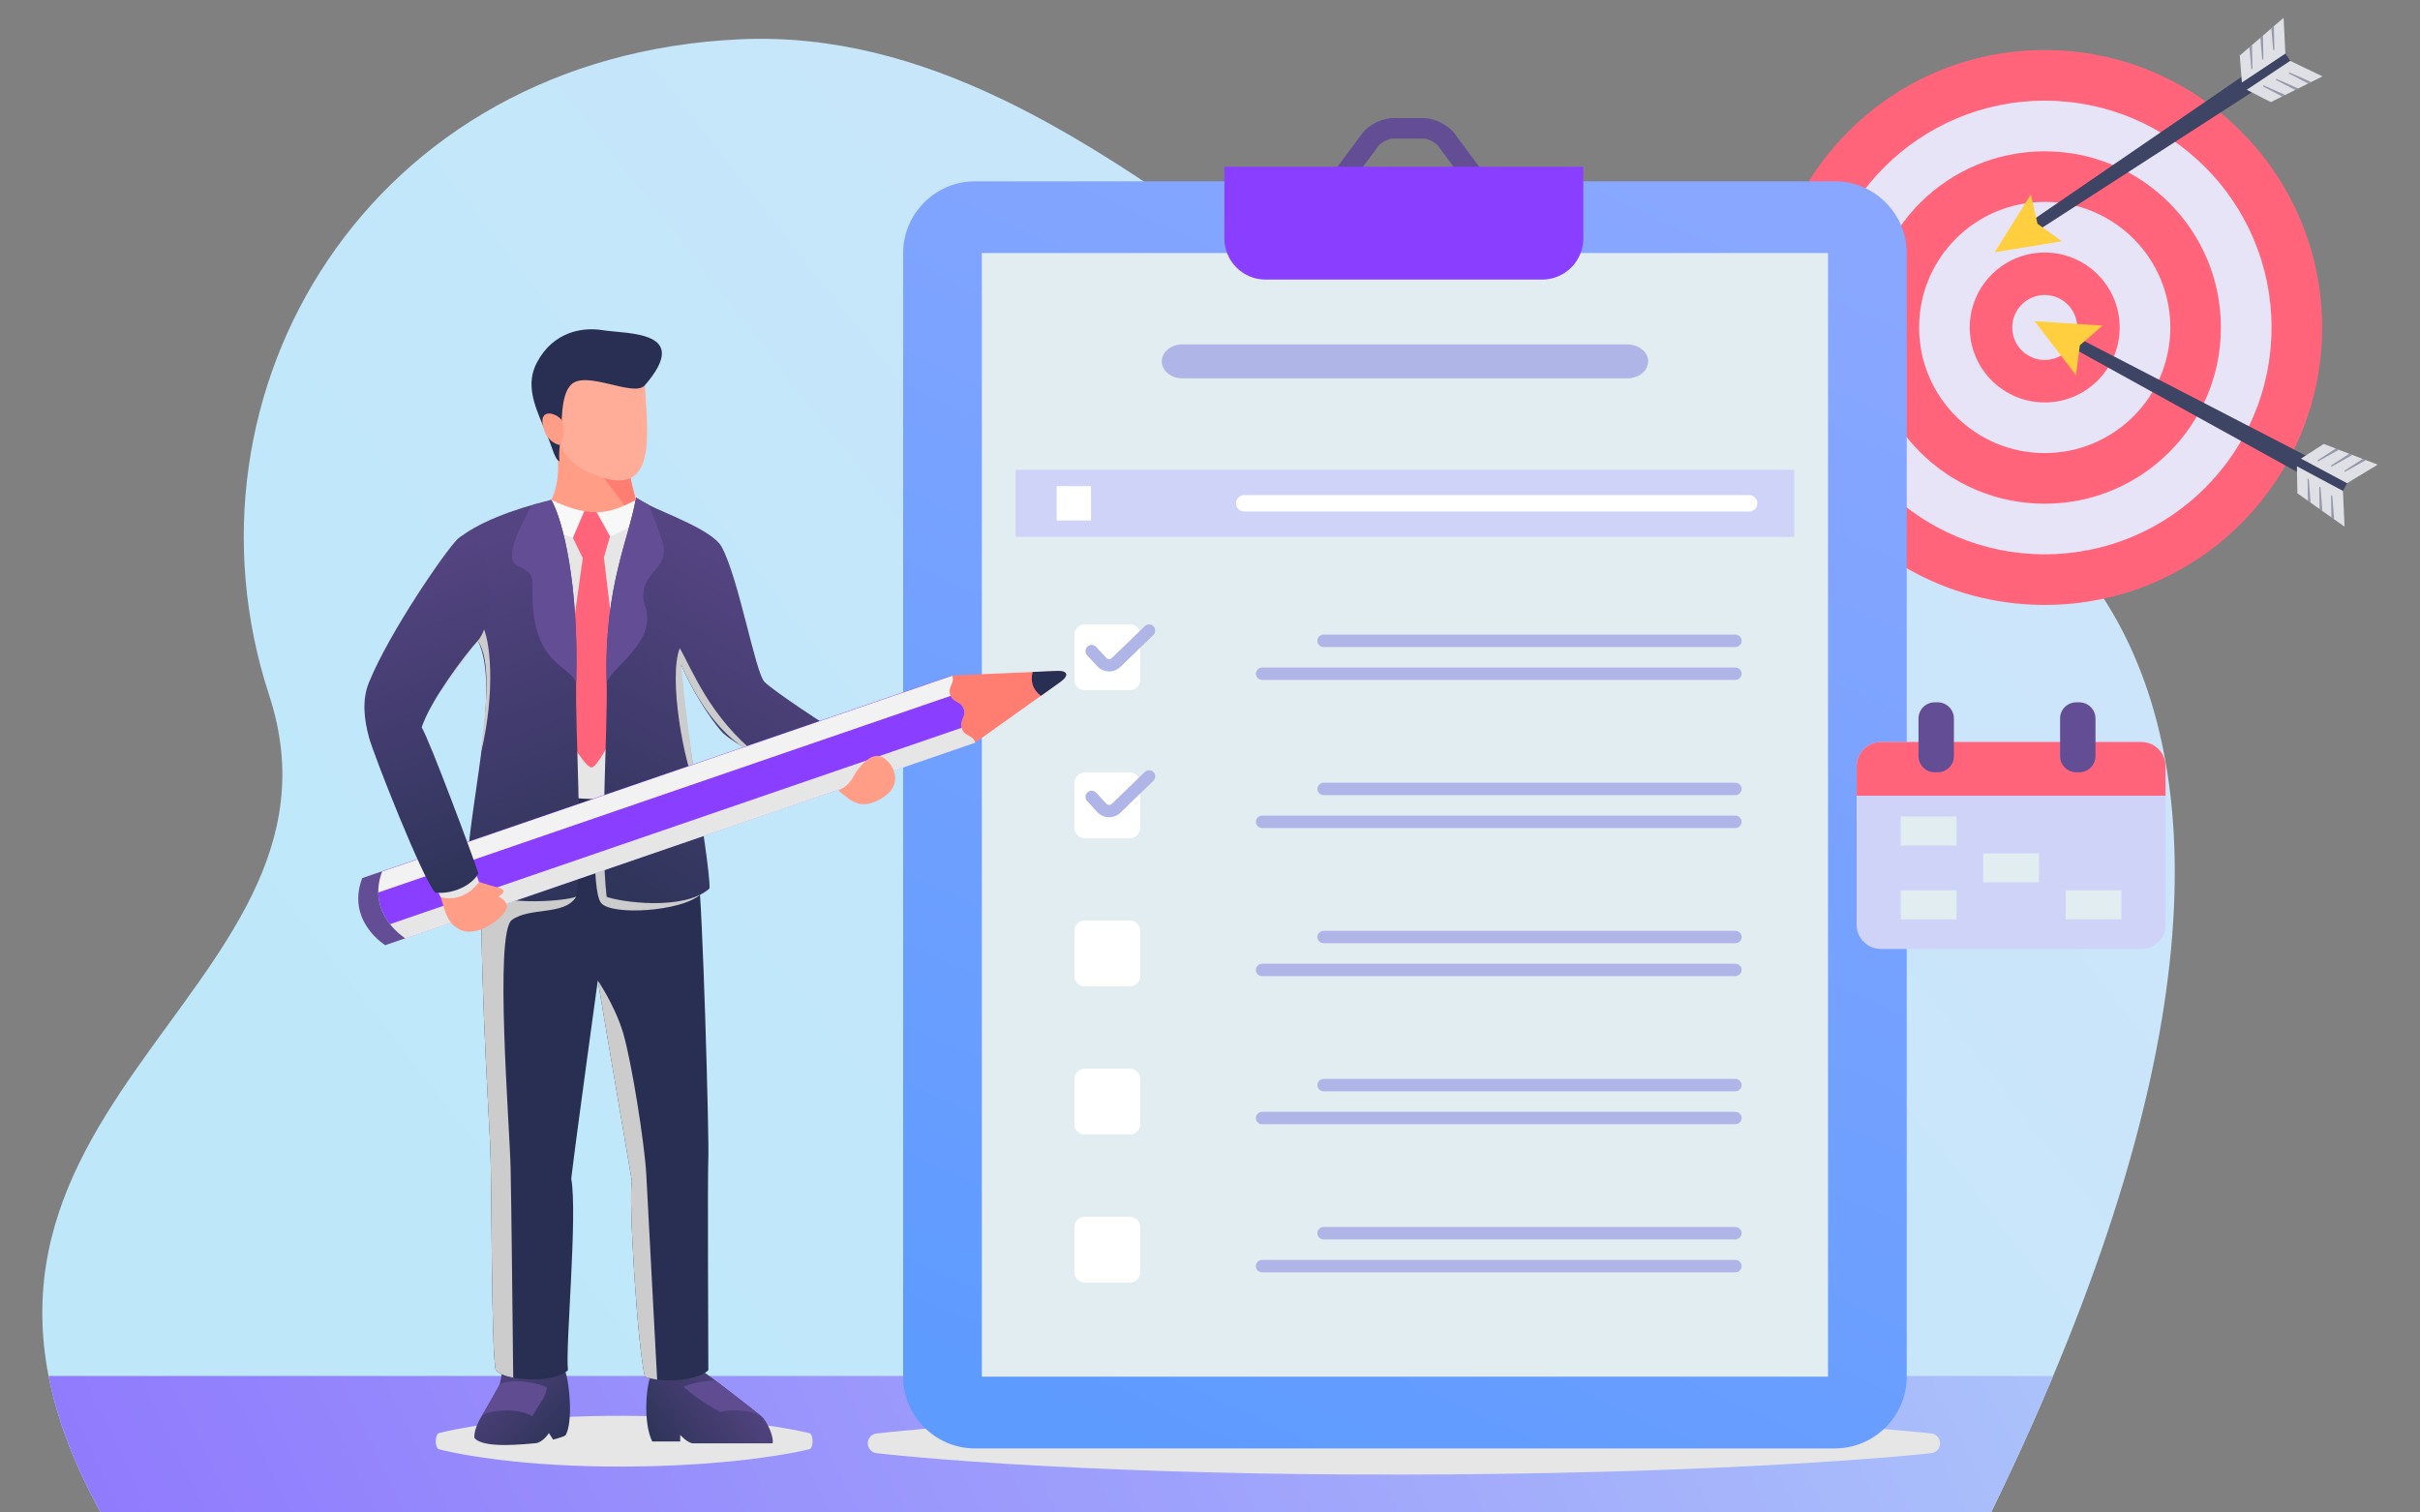 <?xml version="1.0" encoding="utf-8"?>
<!-- Generator: Adobe Illustrator 24.3.0, SVG Export Plug-In . SVG Version: 6.00 Build 0)  -->
<svg version="1.1" xmlns="http://www.w3.org/2000/svg" xmlns:xlink="http://www.w3.org/1999/xlink" x="0px" y="0px" width="4000px"
	 height="2500px" viewBox="0 0 4000 2500" enable-background="new 0 0 4000 2500" xml:space="preserve">
<rect x="0" y="0" width="4000" height="2500" fill="#808080" stroke="none"/>
<g id="Layer_3">
	<g>
		<defs>
			<path id="SVGID_1_" d="M3278.7,2525.1c747.9-1512,4.9-1909.5-548.1-1823.1C2271.3,773.8,1839,37.6,1224,64.9
				C608.9,92.3,280.9,648.1,444.9,1149.2c164,501.2-665.2,692.5-264.2,1375.9H3278.7z"/>
		</defs>
		<clipPath id="SVGID_2_">
			<use xlink:href="#SVGID_1_"  overflow="visible"/>
		</clipPath>
		<linearGradient id="SVGID_3_" gradientUnits="userSpaceOnUse" x1="3439.878" y1="-131.69" x2="742.605" y2="1985.417">
			<stop  offset="4.132000e-03" style="stop-color:#D0E4FA"/>
			<stop  offset="1" style="stop-color:#BEE8FA"/>
		</linearGradient>
		<rect x="-503.2" y="-471.4" clip-path="url(#SVGID_2_)" fill="url(#SVGID_3_)" width="4881.8" height="3037.5"/>
		<linearGradient id="SVGID_4_" gradientUnits="userSpaceOnUse" x1="3945.06" y1="1452.477" x2="172.386" y2="3271.274">
			<stop  offset="0" style="stop-color:#B2D6FA"/>
			<stop  offset="1" style="stop-color:#8D73FD"/>
		</linearGradient>
		<rect x="-503.2" y="2274.3" clip-path="url(#SVGID_2_)" fill="url(#SVGID_4_)" width="4881.8" height="291.8"/>
	</g>
	<path fill="#E6E6E6" d="M1449,2369.4c0,0,6.8-0.7,19.6-2.1c6.4-0.7,14.3-1.4,23.5-2.3c9.3-0.9,19.9-1.8,31.8-2.9
		c23.8-2.1,52.8-4.3,86-6.7c16.6-1.1,34.3-2.3,52.9-3.5c18.6-1.1,38.2-2.2,58.6-3.4c20.4-1,41.7-2.1,63.7-3.2
		c22-0.9,44.8-1.9,68.2-2.9c23.4-0.8,47.4-1.7,72-2.6c24.6-0.7,49.7-1.4,75.2-2.1c51.1-1.3,103.8-2.2,157.4-2.9
		c53.6-0.6,108.1-0.8,162.6-0.8c54.5,0.1,108.9,0.5,162.6,1.2c53.6,0.7,106.4,1.7,157.4,3.2c12.8,0.3,25.4,0.7,38,1
		c12.5,0.4,25,0.8,37.2,1.2c24.6,0.8,48.6,1.6,72,2.6c46.8,1.8,91.1,3.9,131.9,6.1c40.8,2.2,78.3,4.5,111.5,6.7
		c16.6,1.2,32.1,2.2,46.5,3.3c14.4,1.1,27.6,2.1,39.5,3.1c6,0.5,11.6,1,16.9,1.4c5.3,0.5,10.3,0.9,14.9,1.3
		c9.3,0.9,17.1,1.6,23.5,2.2c12.8,1.3,19.6,2,19.6,2c9,0.9,15.6,9,14.7,18c-0.8,7.9-7.1,13.9-14.7,14.7c0,0-6.8,0.7-19.6,2
		c-6.4,0.6-14.3,1.3-23.5,2.2c-4.6,0.4-9.6,0.9-14.9,1.3c-5.3,0.4-10.9,0.9-16.9,1.4c-11.9,1-25.1,2-39.5,3.1
		c-14.4,1.1-29.9,2.2-46.5,3.3c-33.2,2.3-70.6,4.5-111.5,6.7c-40.8,2.2-85.1,4.3-131.9,6.1c-23.4,1-47.4,1.8-72,2.6
		c-12.3,0.4-24.7,0.8-37.2,1.2c-12.5,0.3-25.2,0.7-38,1c-51.1,1.5-103.8,2.4-157.4,3.2c-53.6,0.7-108.1,1.2-162.6,1.2
		c-54.5,0.1-108.9-0.1-162.6-0.7c-53.6-0.6-106.4-1.5-157.4-2.9c-25.5-0.7-50.6-1.4-75.2-2.1c-24.6-0.9-48.6-1.7-72-2.6
		c-23.4-1-46.2-2-68.2-2.9c-22-1.1-43.3-2.2-63.7-3.2c-20.4-1.2-40-2.3-58.6-3.4c-18.6-1.2-36.3-2.4-52.9-3.5
		c-33.2-2.4-62.1-4.6-86-6.7c-11.9-1-22.6-2-31.8-2.9c-9.3-0.9-17.1-1.6-23.5-2.3c-12.8-1.4-19.6-2.1-19.6-2.1
		c-9-1-15.5-9.1-14.6-18.1C1435.2,2376.1,1441.4,2370.2,1449,2369.4z"/>
	<path fill="#E6E6E6" d="M725.4,2368.8c0,0,2.4-0.6,6.9-1.7c2.2-0.5,5-1.2,8.3-1.9c3.3-0.7,7-1.5,11.2-2.3
		c8.4-1.7,18.5-3.5,30.2-5.4c5.8-0.9,12-1.8,18.6-2.8c6.5-0.9,13.4-1.8,20.6-2.8c7.2-0.8,14.7-1.7,22.4-2.6c7.7-0.8,15.7-1.6,24-2.4
		c8.2-0.7,16.7-1.4,25.3-2.1c8.6-0.6,17.5-1.1,26.4-1.7c17.9-1.1,36.5-1.8,55.3-2.3c18.8-0.5,38-0.7,57.1-0.6
		c19.1,0,38.3,0.4,57.1,1c18.8,0.6,37.4,1.4,55.3,2.6c4.5,0.3,8.9,0.5,13.3,0.8c4.4,0.3,8.8,0.7,13.1,1c8.6,0.7,17.1,1.3,25.3,2.1
		c16.4,1.5,32,3.2,46.4,4.9c14.4,1.8,27.5,3.6,39.2,5.5c5.8,0.9,11.3,1.8,16.3,2.7c5,0.9,9.7,1.7,13.9,2.5c2.1,0.4,4.1,0.8,5.9,1.1
		c1.9,0.4,3.6,0.7,5.2,1.1c3.3,0.7,6,1.3,8.3,1.8c4.5,1.1,6.9,1.6,6.9,1.6c3.2,0.7,5.5,7.3,5.2,14.6c-0.3,6.4-2.5,11.3-5.2,11.9
		c0,0-2.4,0.6-6.9,1.6c-2.2,0.5-5,1.1-8.3,1.8c-1.6,0.3-3.4,0.7-5.2,1.1c-1.9,0.4-3.8,0.7-5.9,1.1c-4.2,0.8-8.8,1.6-13.9,2.5
		c-5,0.9-10.5,1.8-16.3,2.7c-11.7,1.8-24.8,3.7-39.2,5.5c-14.4,1.8-29.9,3.5-46.4,4.9c-8.2,0.8-16.7,1.4-25.3,2.1
		c-4.3,0.3-8.7,0.7-13.1,1c-4.4,0.3-8.9,0.5-13.3,0.8c-17.9,1.2-36.5,2-55.3,2.6c-18.8,0.6-38,0.9-57.1,1
		c-19.1,0.1-38.3-0.1-57.1-0.6c-18.8-0.5-37.4-1.3-55.3-2.3c-9-0.6-17.8-1.2-26.4-1.7c-8.6-0.7-17.1-1.4-25.3-2.1
		c-8.2-0.8-16.2-1.6-24-2.4c-7.7-0.9-15.2-1.8-22.4-2.6c-7.2-1-14.1-1.9-20.6-2.8c-6.5-1-12.7-2-18.6-2.8
		c-11.7-1.9-21.8-3.7-30.2-5.4c-4.2-0.8-7.9-1.6-11.2-2.3c-3.3-0.7-6-1.3-8.3-1.9c-4.5-1.1-6.9-1.7-6.9-1.7
		c-3.2-0.8-5.5-7.4-5.1-14.7C720.6,2374.3,722.8,2369.4,725.4,2368.8z"/>
</g>
<g id="Layer_4">
	<g>
		<g>
			<path fill="#FF647B" d="M3838.3,541.3c0,253.3-205.3,458.6-458.6,458.6c-253.3,0-458.6-205.3-458.6-458.6
				c0-253.3,205.3-458.6,458.6-458.6C3633,82.7,3838.3,288,3838.3,541.3z"/>
			<path fill="#E8E4F7" d="M3754.6,541.3c0,207.1-167.9,374.9-374.9,374.9c-207.1,0-374.9-167.9-374.9-374.9
				s167.9-374.9,374.9-374.9C3586.8,166.4,3754.6,334.2,3754.6,541.3z"/>
			<path fill="#FF647B" d="M3670.9,541.3c0,160.9-130.4,291.3-291.2,291.3c-160.9,0-291.3-130.4-291.3-291.3
				s130.4-291.2,291.3-291.2C3540.5,250.1,3670.9,380.5,3670.9,541.3z"/>
			<path fill="#E8E4F7" d="M3587.3,541.3c0,114.6-92.9,207.6-207.6,207.6c-114.6,0-207.6-92.9-207.6-207.6s92.9-207.6,207.6-207.6
				C3494.3,333.8,3587.3,426.7,3587.3,541.3z"/>
			<path fill="#FF647B" d="M3503.6,541.3c0,68.4-55.5,123.9-123.9,123.9c-68.4,0-123.9-55.5-123.9-123.9
				c0-68.4,55.5-123.9,123.9-123.9C3448.1,417.4,3503.6,472.9,3503.6,541.3z"/>
			<path fill="#E8E4F7" d="M3433.4,541.3c0,29.7-24.1,53.7-53.7,53.7c-29.7,0-53.7-24.1-53.7-53.7c0-29.7,24-53.7,53.7-53.7
				C3409.4,487.6,3433.4,511.6,3433.4,541.3z"/>
		</g>
		<g>
			<polygon fill="#3E4463" points="3868.3,819.5 3430,577.5 3439,560.6 3883.7,790.6 			"/>
			<polygon fill="#DFE0E5" points="3930.1,768 3879.4,798.7 3803.3,758 3840.9,733.8 3860.7,741.4 3865.3,743.2 3883,750 
				3887.6,751.7 3905.2,758.5 3909.9,760.3 			"/>
			<g opacity="0.4">
				<path fill="#292F52" d="M3909.1,761.3c-0.1,0-0.1,0.1-0.1,0.1l-32.3,18.1c-0.5,0.3-1.1,0.1-1.4-0.4c-0.3-0.5-0.1-1.1,0.3-1.4
					l29.7-19.2l4.6,1.8C3909.8,760.7,3909.5,761.1,3909.1,761.3z"/>
				<path fill="#292F52" d="M3886.8,752.8c-0.1,0-0.1,0-0.1,0.1l-32.3,18.1c-0.5,0.3-1.1,0.1-1.4-0.4c-0.3-0.5-0.1-1.1,0.3-1.4
					L3883,750l4.6,1.8C3887.5,752.2,3887.2,752.5,3886.8,752.8z"/>
				<path fill="#292F52" d="M3865.3,743.2c-0.2,0.4-0.5,0.8-0.8,1c0,0-0.1,0.1-0.1,0.1l-32.3,18.1c-0.5,0.3-1.1,0.1-1.4-0.4
					c-0.2-0.5-0.1-1.1,0.4-1.4l29.6-19.2L3865.3,743.2z"/>
			</g>
			<polygon fill="#DFE0E5" points="3875.3,870.5 3872.6,811.4 3796.5,770.7 3797.3,815.4 3814.6,827.6 3818.7,830.5 3834.1,841.4 
				3838.1,844.3 3853.6,855.2 3857.6,858 			"/>
			<g opacity="0.4">
				<path fill="#292F52" d="M3858,856.8c0-0.1,0-0.1,0-0.2l-2.9-36.9c0-0.6-0.5-1-1.1-0.9c-0.6,0-1,0.5-1,1l0.5,35.3l4,2.9
					C3857.9,857.7,3858,857.3,3858,856.8z"/>
				<path fill="#292F52" d="M3838.5,843c0-0.1,0-0.1,0-0.2l-2.9-36.9c0-0.6-0.5-1-1.1-0.9c-0.6,0-1,0.5-1,1l0.5,35.3l4,2.9
					C3838.4,843.9,3838.6,843.5,3838.5,843z"/>
				<path fill="#292F52" d="M3818.7,830.5c0.2-0.4,0.4-0.8,0.4-1.3c0,0,0-0.1,0-0.1l-2.9-36.9c0-0.6-0.6-1-1.1-1
					c-0.5,0.1-0.9,0.5-0.9,1.1l0.5,35.3L3818.7,830.5z"/>
			</g>
			<polygon fill="#FFCF3F" points="3431.4,620.1 3437.7,570.8 3475.2,538.2 3362.9,530.8 			"/>
		</g>
		<g>
			<polygon fill="#3E4463" points="3790.6,108.2 3370,379.9 3359.4,364 3772.4,80.9 			"/>
			<polygon fill="#DFE0E5" points="3774.5,29.5 3777.5,88.6 3705.6,136.4 3702.1,91.8 3718.1,78 3721.9,74.8 3736.2,62.4 3740,59.2 
				3754.3,46.8 3758.1,43.6 			"/>
			<g opacity="0.4">
				<path fill="#292F52" d="M3758.6,44.8c0,0.1,0,0.1,0,0.2l0.7,37c0,0.6-0.4,1-1,1c-0.5,0-1-0.4-1.1-0.9l-2.9-35.2l3.8-3.2
					C3758.3,43.9,3758.5,44.3,3758.6,44.8z"/>
				<path fill="#292F52" d="M3740.5,60.4c0,0.1,0,0.1,0,0.2l0.7,37c0,0.6-0.4,1-1,1c-0.6,0-1-0.4-1.1-0.9l-2.9-35.2l3.7-3.2
					C3740.3,59.5,3740.5,59.9,3740.5,60.4z"/>
				<path fill="#292F52" d="M3721.9,74.8c0.3,0.3,0.5,0.8,0.5,1.2c0,0,0,0.1,0,0.1l0.7,37c0,0.6-0.5,1.1-1,1.1c-0.5,0-1-0.5-1-1
					l-3-35.2L3721.9,74.8z"/>
			</g>
			<polygon fill="#DFE0E5" points="3838.8,126.2 3785.4,100.6 3713.6,148.4 3753.4,168.8 3772.3,159.4 3776.8,157.2 3793.7,148.7 
				3798.1,146.5 3815,138.1 3819.5,135.9 			"/>
			<g opacity="0.4">
				<path fill="#292F52" d="M3818.6,134.9c-0.1,0-0.1,0-0.1-0.1l-33.9-14.9c-0.5-0.2-1.1,0-1.4,0.5c-0.3,0.5,0,1.1,0.5,1.3
					l31.4,16.3l4.4-2.2C3819.3,135.5,3819,135.1,3818.6,134.9z"/>
				<path fill="#292F52" d="M3797.2,145.6c-0.1,0-0.1,0-0.1-0.1l-33.9-14.9c-0.5-0.2-1.1,0-1.3,0.5c-0.2,0.5,0,1.1,0.5,1.3
					l31.4,16.3l4.4-2.2C3797.9,146.1,3797.6,145.8,3797.2,145.6z"/>
				<path fill="#292F52" d="M3776.8,157.2c-0.2-0.4-0.5-0.7-0.9-0.9c0,0-0.1,0-0.1-0.1l-33.9-14.9c-0.5-0.2-1.2,0-1.4,0.6
					c-0.2,0.5,0,1.1,0.5,1.3l31.3,16.3L3776.8,157.2z"/>
			</g>
			<polygon fill="#FFCF3F" points="3408.2,398.8 3367.8,369.9 3356.7,321.4 3297.1,416.9 			"/>
		</g>
	</g>
	<g>
		<g>
			<path fill="#634E96" d="M2436.9,310.5c-5.2,0-10.3-2.4-13.6-6.9l-46-62.1c-4.6-6.2-16.8-12.4-24.5-12.4h-50.1
				c-7.8,0-19.9,6.1-24.5,12.4l-46,62.1c-5.6,7.5-16.2,9.1-23.7,3.5c-7.5-5.6-9.1-16.2-3.5-23.7l46-62.1
				c11-14.9,33.3-26.1,51.8-26.1h50.1c18.5,0,40.8,11.2,51.8,26.1l46,62.1c5.6,7.5,4,18.2-3.5,23.7
				C2443.9,309.4,2440.4,310.5,2436.9,310.5z"/>
		</g>
		<linearGradient id="SVGID_5_" gradientUnits="userSpaceOnUse" x1="2806.618" y1="285.306" x2="1849.946" y2="2381.846">
			<stop  offset="0" style="stop-color:#8AA7FF"/>
			<stop  offset="1" style="stop-color:#5E9BFF"/>
		</linearGradient>
		<path fill="url(#SVGID_5_)" d="M3151.6,2275.4c0,65.3-53.4,118.7-118.7,118.7H1611.5c-65.3,0-118.7-53.4-118.7-118.7V418.4
			c0-65.3,53.4-118.7,118.7-118.7h1421.4c65.3,0,118.7,53.4,118.7,118.7V2275.4z"/>
		<rect x="1622.9" y="418.2" fill="#E2EDF2" width="1398.6" height="1857.3"/>
		<path fill="#8A3EFF" d="M2023.8,275.6v118.7c0,37.3,30.5,67.8,67.8,67.8h457.6c37.3,0,67.8-30.5,67.8-67.8V275.6H2023.8z"/>
	</g>
	<g>
		<path fill="#CFD3F7" d="M3579.4,1266.4v262.2c0,21.9-17.9,39.9-39.9,39.9h-430.8c-21.9,0-39.9-17.9-39.9-39.9v-262.2
			c0-21.9,17.9-39.9,39.9-39.9h430.8C3561.5,1226.5,3579.4,1244.4,3579.4,1266.4z"/>
		<path fill="#FF647B" d="M3579.4,1266.4v48.8h-510.5v-48.8c0-21.9,17.9-39.9,39.9-39.9h430.8
			C3561.5,1226.5,3579.4,1244.4,3579.4,1266.4z"/>
		<g>
			<rect x="3141.8" y="1349.6" fill="#E2EDF2" width="92.2" height="47.9"/>
			<rect x="3278" y="1410.6" fill="#E2EDF2" width="92.2" height="47.9"/>
			<rect x="3414.3" y="1471.7" fill="#E2EDF2" width="92.2" height="47.9"/>
			<rect x="3141.8" y="1471.7" fill="#E2EDF2" width="92.2" height="47.9"/>
		</g>
		<path fill="#634E96" d="M3463.6,1249.9c0,14.6-12,26.6-26.6,26.6h-5.3c-14.6,0-26.6-12-26.6-26.6v-62.4c0-14.6,12-26.6,26.6-26.6
			h5.3c14.6,0,26.6,12,26.6,26.6V1249.9z"/>
		<path fill="#634E96" d="M3229.6,1249.9c0,14.6-12,26.6-26.6,26.6h-5.3c-14.6,0-26.6-12-26.6-26.6v-62.4c0-14.6,12-26.6,26.6-26.6
			h5.3c14.6,0,26.6,12,26.6,26.6V1249.9z"/>
	</g>
	<g>
		<path fill="#AFB5E6" d="M2724.2,597.3c0,15.4-15.3,28-33.9,28h-736.1c-18.7,0-33.9-12.6-33.9-28c0-15.4,15.3-28,33.9-28h736.1
			C2708.9,569.4,2724.2,582,2724.2,597.3z"/>
		<g>
			<rect x="1678.7" y="776.6" fill="#CFD3F7" width="1287" height="110.8"/>
			<rect x="1746.6" y="803.6" fill="#FFFFFF" width="56.7" height="56.7"/>
			<g>
				<path fill="#FFFFFF" d="M2891.1,845.5h-834.5c-7.5,0-13.6-6.1-13.6-13.6c0-7.5,6.1-13.6,13.6-13.6h834.5
					c7.5,0,13.6,6.1,13.6,13.6C2904.7,839.5,2898.6,845.5,2891.1,845.5z"/>
			</g>
		</g>
		<g>
			<path fill="#FFFFFF" d="M1884.7,1368.6c0,9.3-7.6,17-17,17h-74.8c-9.3,0-17-7.6-17-17v-74.8c0-9.3,7.6-17,17-17h74.8
				c9.3,0,17,7.6,17,17V1368.6z"/>
			<g>
				<g>
					<path fill="#AFB5E6" d="M2868.5,1314.2h-680.8c-5.6,0-10.2-4.6-10.2-10.2c0-5.6,4.6-10.2,10.2-10.2h680.8
						c5.6,0,10.2,4.6,10.2,10.2C2878.6,1309.7,2874.1,1314.2,2868.5,1314.2z"/>
				</g>
				<g>
					<path fill="#AFB5E6" d="M2868.5,1368.6h-782.5c-5.6,0-10.2-4.6-10.2-10.2c0-5.6,4.6-10.2,10.2-10.2h782.5
						c5.6,0,10.2,4.6,10.2,10.2C2878.6,1364,2874.1,1368.6,2868.5,1368.6z"/>
				</g>
			</g>
		</g>
		<g>
			<path fill="#FFFFFF" d="M1884.7,1613.4c0,9.3-7.6,17-17,17h-74.8c-9.3,0-17-7.6-17-17v-74.8c0-9.3,7.6-17,17-17h74.8
				c9.3,0,17,7.6,17,17V1613.4z"/>
			<g>
				<g>
					<path fill="#AFB5E6" d="M2868.5,1559h-680.8c-5.6,0-10.2-4.6-10.2-10.2c0-5.6,4.6-10.2,10.2-10.2h680.8
						c5.6,0,10.2,4.6,10.2,10.2C2878.6,1554.5,2874.1,1559,2868.5,1559z"/>
				</g>
				<g>
					<path fill="#AFB5E6" d="M2868.5,1613.4h-782.5c-5.6,0-10.2-4.6-10.2-10.2c0-5.6,4.6-10.2,10.2-10.2h782.5
						c5.6,0,10.2,4.6,10.2,10.2C2878.6,1608.8,2874.1,1613.4,2868.5,1613.4z"/>
				</g>
			</g>
		</g>
		<g>
			<path fill="#FFFFFF" d="M1884.7,1858.2c0,9.3-7.6,17-17,17h-74.8c-9.3,0-17-7.6-17-17v-74.8c0-9.3,7.6-17,17-17h74.8
				c9.3,0,17,7.6,17,17V1858.2z"/>
			<g>
				<g>
					<path fill="#AFB5E6" d="M2868.5,1803.8h-680.8c-5.6,0-10.2-4.6-10.2-10.2s4.6-10.2,10.2-10.2h680.8c5.6,0,10.2,4.6,10.2,10.2
						S2874.1,1803.8,2868.5,1803.8z"/>
				</g>
				<g>
					<path fill="#AFB5E6" d="M2868.5,1858.2h-782.5c-5.6,0-10.2-4.6-10.2-10.2s4.6-10.2,10.2-10.2h782.5c5.6,0,10.2,4.6,10.2,10.2
						S2874.1,1858.2,2868.5,1858.2z"/>
				</g>
			</g>
		</g>
		<g>
			<path fill="#FFFFFF" d="M1884.7,2103c0,9.3-7.6,17-17,17h-74.8c-9.3,0-17-7.6-17-17v-74.8c0-9.3,7.6-17,17-17h74.8
				c9.3,0,17,7.6,17,17V2103z"/>
			<g>
				<g>
					<path fill="#AFB5E6" d="M2868.5,2048.6h-680.8c-5.6,0-10.2-4.6-10.2-10.2c0-5.6,4.6-10.2,10.2-10.2h680.8
						c5.6,0,10.2,4.6,10.2,10.2C2878.6,2044,2874.1,2048.6,2868.5,2048.6z"/>
				</g>
				<g>
					<path fill="#AFB5E6" d="M2868.5,2103h-782.5c-5.6,0-10.2-4.6-10.2-10.2s4.6-10.2,10.2-10.2h782.5c5.6,0,10.2,4.6,10.2,10.2
						S2874.1,2103,2868.5,2103z"/>
				</g>
			</g>
		</g>
		<g>
			<path fill="#FFFFFF" d="M1884.7,1123.8c0,9.3-7.6,17-17,17h-74.8c-9.3,0-17-7.6-17-17V1049c0-9.3,7.6-17,17-17h74.8
				c9.3,0,17,7.6,17,17V1123.8z"/>
			<g>
				<g>
					<path fill="#AFB5E6" d="M2868.5,1069.4h-680.8c-5.6,0-10.2-4.6-10.2-10.2c0-5.6,4.6-10.2,10.2-10.2h680.8
						c5.6,0,10.2,4.6,10.2,10.2C2878.6,1064.9,2874.1,1069.4,2868.5,1069.4z"/>
				</g>
				<g>
					<path fill="#AFB5E6" d="M2868.5,1123.8h-782.5c-5.6,0-10.2-4.6-10.2-10.2c0-5.6,4.6-10.2,10.2-10.2h782.5
						c5.6,0,10.2,4.6,10.2,10.2C2878.6,1119.2,2874.1,1123.8,2868.5,1123.8z"/>
				</g>
			</g>
			<g>
				<path fill="#AFB5E6" d="M1833.3,1109.8c-0.3,0-0.5,0-0.8,0c-7.2-0.2-14-3.3-18.9-8.6l-16.7-18.1c-3.8-4.1-3.6-10.6,0.6-14.4
					c4.1-3.8,10.6-3.5,14.4,0.6l16.7,18.1c1.2,1.3,2.8,2,4.5,2.1c1.7,0.1,3.4-0.6,4.6-1.8l54.5-52.7c4-3.9,10.5-3.8,14.4,0.2
					c3.9,4,3.8,10.5-0.2,14.4l-54.5,52.7C1846.9,1107.1,1840.3,1109.8,1833.3,1109.8z"/>
			</g>
		</g>
		<g>
			<path fill="#AFB5E6" d="M1833.3,1350.8c-0.3,0-0.5,0-0.8,0c-7.2-0.2-14-3.3-18.9-8.6l-16.7-18.1c-3.8-4.1-3.6-10.6,0.6-14.4
				c4.1-3.8,10.6-3.5,14.4,0.6l16.7,18.1c1.2,1.3,2.8,2,4.5,2.1c1.8,0.1,3.4-0.6,4.6-1.8l54.5-52.7c4-3.9,10.5-3.8,14.4,0.2
				c3.9,4,3.8,10.5-0.2,14.4l-54.5,52.7C1846.9,1348.1,1840.3,1350.8,1833.3,1350.8z"/>
		</g>
	</g>
</g>
<g id="Layer_1">
	<g>
		
			<linearGradient id="SVGID_6_" gradientUnits="userSpaceOnUse" x1="1674.997" y1="2279.825" x2="1522.337" y2="2395.169" gradientTransform="matrix(1 0 0 1 -435.471 0)">
			<stop  offset="0" style="stop-color:#554482"/>
			<stop  offset="0.996" style="stop-color:#2E3459"/>
		</linearGradient>
		<path fill="url(#SVGID_6_)" d="M1165.2,2269.1c14.8,10.3,83.4,63.4,93.4,71.9c10,8.5,21.3,36.2,18.3,44.7c-13.9,0-121.7,0-131,0
			c-9.2,0-21.6-13.9-21.6-13.9v10.8h-46.2c-15.4-30.8-10.6-95.2-0.5-113.5C1087.6,2250.9,1165.2,2269.1,1165.2,2269.1z"/>
		
			<linearGradient id="SVGID_7_" gradientUnits="userSpaceOnUse" x1="1229.113" y1="2256.343" x2="1358.024" y2="2381.861" gradientTransform="matrix(1 0 0 1 -435.471 0)">
			<stop  offset="0" style="stop-color:#554482"/>
			<stop  offset="0.996" style="stop-color:#2E3459"/>
		</linearGradient>
		<path fill="url(#SVGID_7_)" d="M934.7,2268.2c6.5,17.4,12.8,82.8,0,104.4c-7.4,3.9-20.5,6.9-20.5,6.9l-6.9-10.8
			c0,0-10,16.2-23.1,16.9c-13.1,0.8-86.3,10-100.2-9.2c-0.8-16.2,12.7-39.9,25.2-53.1c12.5-13.2,21-44,21-66.3
			c0-22.3,51.6-42.4,67.8-28.5C914.2,2242.4,934.7,2268.2,934.7,2268.2z"/>
		<path fill="#292F52" d="M1170.8,1914.2c-1.5,33.9,0,309.7,0,350.6c-11.4,12.1-51.1,20.3-84.6,15.6c-7.1-1-14-2.6-20.2-4.9
			c-12.3-47-27.6-298.2-21.5-322.8c-3.1-17-56.4-332-56.4-332s-34.6,250-43.9,327.4c10.8,60.4-10,278.8-5.4,316.7
			c-14.6,15.2-59.4,18.5-90.5,12.4c-13.2-2.6-23.9-6.8-28.9-12.4c-7.7-31.5-6.2-310.5-9.2-373.7c-3.1-63.2-20.5-350.1-12.1-451.9
			c0,0,0.9-3.2,2.9-8.7c11.7-32.3,60.8-144.3,176.6-146.4c135.4-2.4,169.9,133,176.7,167C1161.1,1485.1,1172.3,1880.3,1170.8,1914.2
			z"/>
		<path fill="#CCCCCC" d="M1086.2,2280.4c-7.1-1-14-2.6-20.2-4.9c-12.3-47-27.6-298.2-21.5-322.8c-3.1-17-56.4-332-56.4-332
			s28.3,41.3,41.8,86.5c13.6,45.2,35.4,181.4,38.3,233.5C1070.6,1983.6,1082.2,2204.3,1086.2,2280.4z"/>
		<path fill="#CCCCCC" d="M985.9,1308c0,0-10.3,163.5,7.8,184.7c18.1,21.1,132.4,13.9,164-14.1c0,0-91.7-168.3-117.1-175
			C1015.3,1296.7,985.9,1308,985.9,1308z"/>
		<path fill="#CCCCCC" d="M952.4,1482.2c-19.2,31.7-76,16.5-106.3,38.4c-29.3,21.2-3.6,341.2-2.1,410.5
			c1.2,54.8,3.4,261.8,4.3,346.1c-13.2-2.6-23.9-6.8-28.9-12.4c-7.7-31.5-6.2-310.5-9.2-373.7c-3.1-63.2-20.5-350.1-12.1-451.9
			c0,0,0.9-3.2,2.9-8.7C864.7,1438.2,952.4,1482.2,952.4,1482.2z"/>
		<path fill="#E6E6E6" d="M911.3,826.2l139.9-3.9c0,0-28.1,497.3-31.4,497.3c-15.8,0-69.1,5-90.5-7L911.3,826.2z"/>
		<path fill="#F8F8F8" d="M899.3,867.6c0,0,43,27.1,78.4,26c35.4-1.1,80.6-34.5,80.6-34.5l-7-36.8l-139.9,3.9L899.3,867.6z"/>
		<path fill="#FF647B" d="M968.9,837.6c-1.1,2.3-22,51.4-22,51.4l16.4,33.4L944,1059.3v168.5c0,0,24.3,40.1,33.6,40.7
			c9.4,0.6,33.1-48.1,33.1-48.1v-194.5l-12.5-104.6l10.1-34.8l-27-48.9H968.9z"/>
		
			<linearGradient id="SVGID_8_" gradientUnits="userSpaceOnUse" x1="2676.194" y1="959.427" x2="2963.09" y2="1475.839" gradientTransform="matrix(-1 0 0 1 3948.016 0)">
			<stop  offset="0" style="stop-color:#554482"/>
			<stop  offset="0.996" style="stop-color:#2E3459"/>
		</linearGradient>
		<path fill="url(#SVGID_8_)" d="M1192.7,903.7c28.3,51.5,55.8,208.3,70.9,223.4c15.1,15.1,100.8,72,136,92.6c0,0,8.7,41-15.3,68.6
			c-3.3,3.8-7.1,7.3-11.7,10.5c-48.4-9.8-153.7-64.6-177.4-87c-8.1-7.7-44.4-54.3-69.3-113c-6.6,32.8,48,321,46.9,369.7
			c-42.9,38.4-150.9,21.7-170.1,13.8c-11.1-95.5,1.7-269.4,0.1-353.9c0-1.6-0.1-3.1-0.1-4.5c-4.1-157.2,38.5-236.4,48.4-301.4
			c4.9,3.1,12.4,7.5,21.5,12.3c0,0,0,0,0,0C1100,848.8,1177.9,876.7,1192.7,903.7z"/>
		
			<linearGradient id="SVGID_9_" gradientUnits="userSpaceOnUse" x1="3194.03" y1="901.298" x2="2982.642" y2="1484.498" gradientTransform="matrix(-1 0 0 1 3948.016 0)">
			<stop  offset="0" style="stop-color:#554482"/>
			<stop  offset="0.996" style="stop-color:#2E3459"/>
		</linearGradient>
		<path fill="url(#SVGID_9_)" d="M755.7,891.8c31.7-27.1,90.7-49.8,155.5-65.6c19.6,34.4,45.3,140.3,41.2,297.5c0,1.5-0.1,3-0.1,4.5
			c-1.6,84.5,11.2,258.4,0.1,353.9c-19.2,7.9-138.4,18.5-181.4-19.9c-1.7-113.6,59.4-324.5,18.7-403.1c0,0-55.4-65.6-52-93.9
			S755.7,891.8,755.7,891.8z"/>
		<path fill="#634E96" d="M1084.4,940.5c-11.5,13-28,31.7-18.3,59.9c20.9,61.1-54.1,100.7-63.2,127.8c0-1.6-0.1-3.1-0.1-4.5
			c-4.1-157.2,38.5-236.4,48.4-301.4c4.9,3.1,12.4,7.5,21.5,12.3c0,0,0,0,0,0s20,51.6,23.4,65.2S1095.9,927.5,1084.4,940.5z"/>
		<path fill="#634E96" d="M952.4,1123.7c0,1.5-0.1,3-0.1,4.5c-11.5-30.5-74.5-28.3-72.2-156.6c0.3-16.5,1.1-25.4-24.3-36.2
			c-25.4-10.8,6.3-68.5,22.6-99.8v0c12.5-3.8,26.9-5.6,32.8-9.4C930.9,860.7,956.6,966.5,952.4,1123.7z"/>
		<path fill="#FF9D87" d="M911.3,826.2c71,33.9,101.1,19.9,139.9,0c-9.2-30.4-16.1-74.6-16.1-74.6c-0.1-0.1-0.2-0.2-0.3-0.2
			c-0.9-0.7-3.5-2.7-7.4-5.8h0c-27.1-21-116.2-89.2-113.2-76.7c3.4,14.8,3,48.8,3,48.8C920.3,737.4,930.3,787.6,911.3,826.2z"/>
		<path fill="#FF7D71" d="M962.2,748.4c26.9,27.2,69.9,86.9,69.9,86.9l19-9.1c-9.2-30.4-16.1-74.6-16.1-74.6
			c-0.1-0.1-0.2-0.2-0.3-0.2c-2.5-2.2-5-4.1-7.4-5.8h0C991.7,721.3,962.2,748.4,962.2,748.4z"/>
		<path fill="#FFAD98" d="M924.7,612c0,0-46.2,126.1,48,168.6c110.6,49.9,99.8-46.7,93.1-143.6c0,0-22.1-44.1-59.5-42.2
			C968.9,596.7,924.7,612,924.7,612z"/>
		<path fill="#292F52" d="M897.4,703.2c5.5,12.9,11.2,26.1,15.8,39.8c2.2,6.7,7.4,19.3,11.5,19.2c-2-15.9,2.7-40.6,3.2-55.8
			c1-26.9,2.2-55.1,15.1-69.6c24-26.9,104.6,21.1,122.9,0c78.3-90.6-27-84.3-71-91.2c-29.9-4.7-79.6,0.9-107.5,53.7
			C869.2,633.9,882.3,667.4,897.4,703.2z"/>
		<path fill="#FF9D87" d="M897.4,703.3c2.9,14.5,9.7,22.5,15.8,26.9c6,4.4,11.3,5.2,11.3,5.2s0,0,0,0c6.1-5.8,10.3-26,3.3-41.8
			c0,0,0,0,0,0c-6.8-8.8-26.1-15.9-30.4-3.3C896.4,693.5,896.2,697.7,897.4,703.3z"/>
		<path fill="#5F4C91" d="M1258.6,2341c-5.4-4.4-35.5-14.7-67.8-7.1c-32.2-16.1-61.1-41.6-61.1-41.6s18.7-9.4,52.6-10.6L1258.6,2341
			z"/>
		<path fill="#5F4C91" d="M795.9,2341c6.6-9.6,59.1-15.8,83.7,0c13.6-23.2,21.7-30.7,24.6-46.9c-9.3-7.6-55.8-16.9-78.2-6.2
			L795.9,2341z"/>
		<path fill="#CCCCCC" d="M722.5,1151.1c15-42.2,63-113.7,73.4-119.1c15.3,22.6,22.8,110.9,0,208.7c-4.1-6.9,24.7-137.5-6.2-181.6
			C789.7,1059.2,737.5,1127.7,722.5,1151.1z"/>
		<path fill="#CCCCCC" d="M1151.8,1306.3c-21.4-43.6-47.4-186.4-28.2-234.9c20.4,35.2,49.1,113.2,129.1,177.1
			c-62.4-26.6-105.2-100.1-126.8-149.8C1126,1098.8,1130,1158,1151.8,1306.3z"/>
	</g>
	<g>
		<path fill="#8A3EFF" d="M1593,1171.8c4.8,13.9-8.1,18.3-3.3,32.1c4.8,13.9,17.6,9.5,22.4,23.3l-942.2,323.7
			c0,0-65-39.6-38.1-110.9l942.2-323.7c4.8,13.9-8.1,18.3-3.3,32.1C1575.4,1162.3,1588.3,1157.9,1593,1171.8z"/>
		
			<rect x="610.3" y="1363.8" transform="matrix(0.946 -0.325 0.325 0.946 -387.243 439.638)" fill="#E6E6E6" width="1024.6" height="30.7"/>
		
			<rect x="582.2" y="1282" transform="matrix(0.946 -0.325 0.325 0.946 -362.179 426.056)" fill="#F2F2F2" width="1024.6" height="30.7"/>
		<path fill="#634E96" d="M669.9,1550.9l-33.1,11.4c0,0-65-39.6-38.1-110.9l33.1-11.4C604.8,1511.3,669.9,1550.9,669.9,1550.9z"/>
		<path fill="#FF7D71" d="M1752.6,1127.2l-32.1,22.9l-108.4,77.2c-4.8-13.9-17.6-9.4-22.4-23.3c-4.8-13.9,8.1-18.3,3.3-32.1
			c-4.8-13.9-17.6-9.4-22.3-23.3c-4.8-13.9,8.1-18.3,3.3-32.1l132.9-5.7l39.4-1.7C1764.9,1108.1,1767.7,1116.3,1752.6,1127.2z"/>
		<path fill="#292F52" d="M1752.6,1127.2l-32.1,22.9c-6.2-4.6-10.9-10.4-13.3-17.5c-2.4-7-2.4-14.5-0.3-21.9l39.4-1.7
			C1764.9,1108.1,1767.7,1116.3,1752.6,1127.2z"/>
	</g>
	<g>
		<path fill="#FF9D87" d="M722.5,1471.9c11.9,11,7.6,51.7,39,65.3s78-26.3,76.3-39s-14.4-16.1-14.4-16.1s18.7-9.3,1.7-14.4
			c-17-5.1-41.5-11-44.9-16.1c-3.4-5.1-23.8-20.4-33.9-11.9C736.1,1448.2,722.5,1471.9,722.5,1471.9z"/>
		<path fill="#E6E6E6" d="M786.1,1443.1l5.7,14.6c0,0-22.1,35-63.1,25.5l-6.1-11.2L786.1,1443.1z"/>
		
			<linearGradient id="SVGID_10_" gradientUnits="userSpaceOnUse" x1="3295.302" y1="926.064" x2="3108.853" y2="1440.457" gradientTransform="matrix(-1 0 0 1 3948.016 0)">
			<stop  offset="0" style="stop-color:#554482"/>
			<stop  offset="0.996" style="stop-color:#2E3459"/>
		</linearGradient>
		<path fill="url(#SVGID_10_)" d="M755.7,891.8c-18.8,18-111.9,152.7-145.9,236.3c-11.8,29.1-7.9,61.1,0,90.5
			c7.9,29.4,90.5,238.6,109.7,256.7c29.4,3.4,61.1-12.4,71.2-31.7c-9-28.3-80.2-218.8-93.7-241.4c14.6-44.2,70.7-119.2,92.6-143
			C827,1018.5,804.4,845.4,755.7,891.8z"/>
		<path fill="#FF9D87" d="M1385.7,1306.6c23.7,20.2,38.3,31.8,69.9,14c44.2-24.9,17-64.7,0-70.3c-17-5.7-36.2,16.8-45.2,33.8
			C1401.3,1301.2,1385.7,1306.6,1385.7,1306.6z"/>
	</g>
</g>
</svg>
